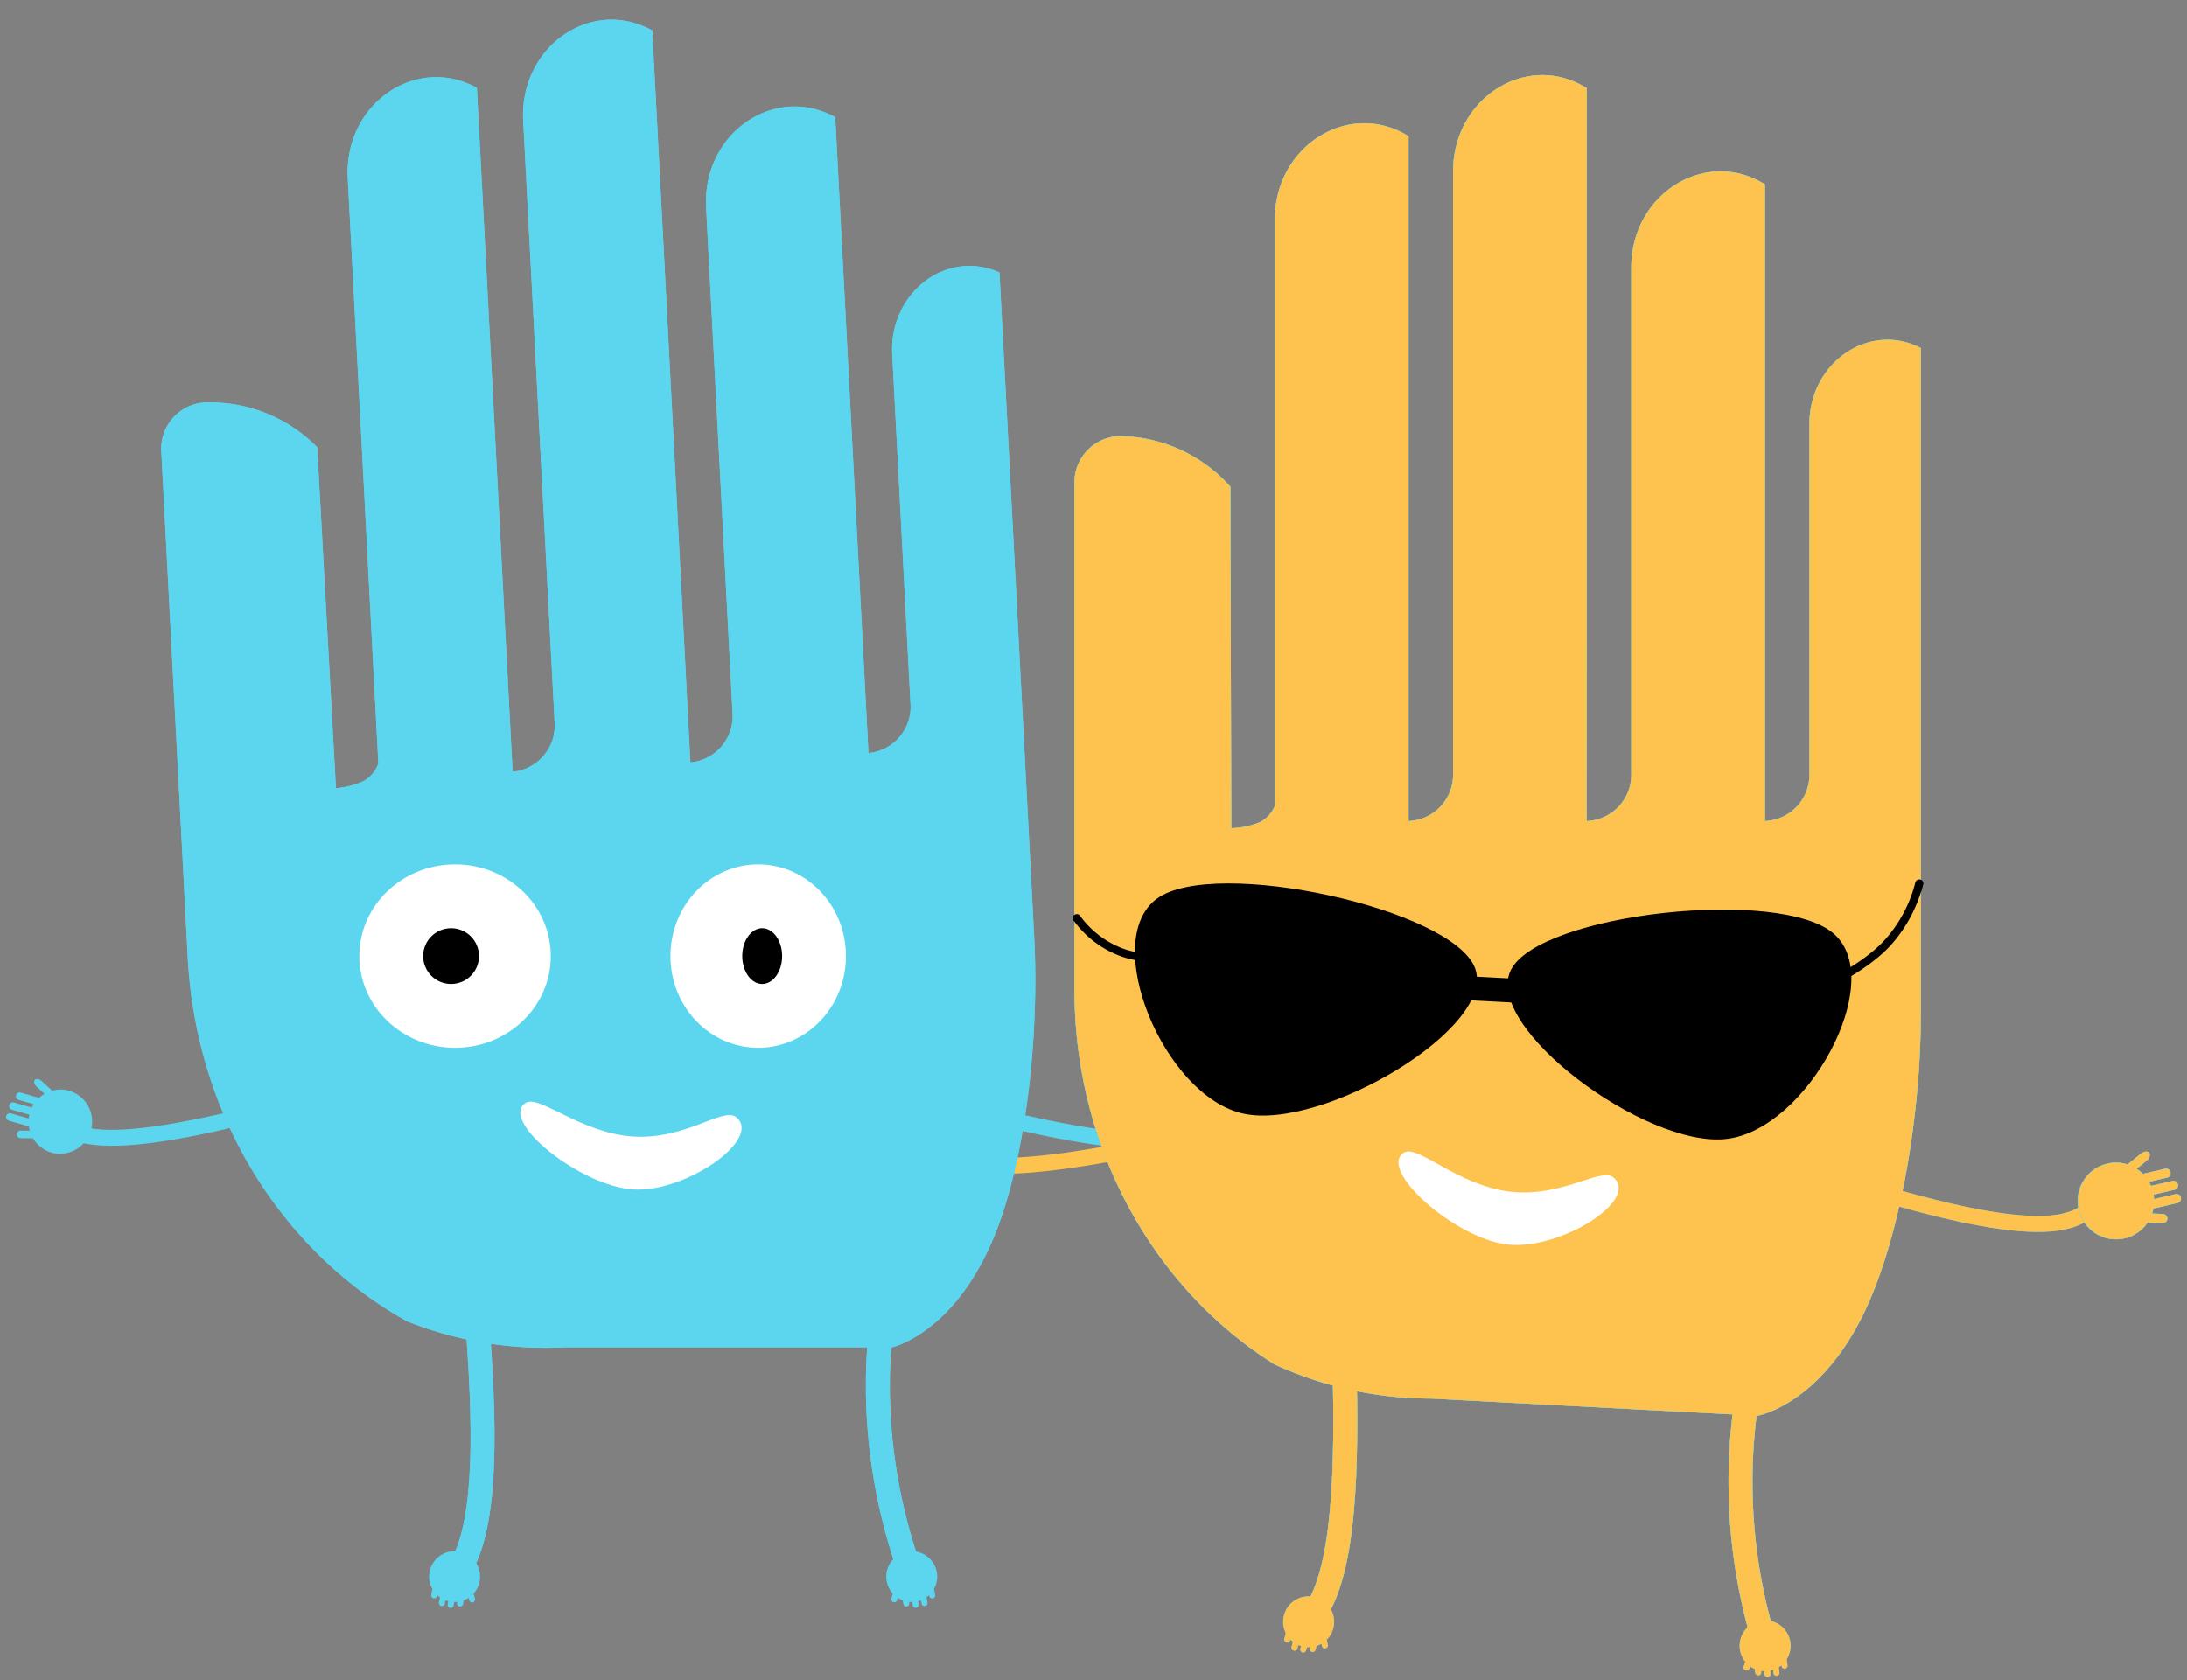 <svg xmlns="http://www.w3.org/2000/svg" width="274.138" height="210.69" viewBox="0 0 274.138 210.69">
  <rect x="0" y="0" width="274.138" height="210.69" fill="#808080" stroke="none"/>
  <g id="Groupe_962" data-name="Groupe 962" transform="translate(0 0)">
    <g id="Groupe_958" data-name="Groupe 958" transform="translate(117.464 2.953) rotate(3)">
      <path id="Tracé_1132" data-name="Tracé 1132" d="M106.089,116.789V53.438c0-20.073-10.079-37.6-25.071-47a46.879,46.879,0,0,0-19.6-4.288L20.455,0S11.845,1.447,6.216,14.9C2.205,24.475,0,38.638,0,50.421v83.45c6.48,3.329,13.959-1.808,13.959-9.54V80.588a5.822,5.822,0,0,1,5.584-6.033v79.838c7.382,4.606,16.751-1.121,16.751-10.453V80.588a5.821,5.821,0,0,1,5.584-6.033c.035,0,0-1.876,0,91.9,7.45,4.649,16.751-1.192,16.751-10.453V80.588a5.822,5.822,0,0,1,5.584-6.033v85.871c7.382,4.606,16.751-1.121,16.751-10.453v-73.5a4.137,4.137,0,0,1,1.859-2.051,10.246,10.246,0,0,1,3.611-.758l.113,42.821a18.8,18.8,0,0,0,13.959,6.339A5.817,5.817,0,0,0,106.089,116.789Z" transform="translate(132.274 167.861) rotate(177)" fill="#5cd6ef"/>
      <path id="Tracé_1133" data-name="Tracé 1133" d="M.424,0a68.974,68.974,0,0,0,3.92,32.066" transform="translate(110.075 165.829)" fill="none" stroke="#5cd6ef" stroke-miterlimit="10" stroke-width="3"/>
      <path id="Tracé_1134" data-name="Tracé 1134" d="M2.679,0C3.644,13.349,3.646,24.94,0,29.9" transform="translate(57.269 167.305)" fill="none" stroke="#5cd6ef" stroke-miterlimit="10" stroke-width="3"/>
      <path id="Tracé_1183" data-name="Tracé 1183" d="M11.346,0A11.382,11.382,0,1,1,0,11.38,11.369,11.369,0,0,1,11.346,0Z" transform="translate(83.506 107.709)" fill="#fff"/>
      <path id="Tracé_1184" data-name="Tracé 1184" d="M11.346,0A11.382,11.382,0,1,1,0,11.38,11.369,11.369,0,0,1,11.346,0Z" transform="translate(45.208 107.703)" fill="#fff"/>
      <path id="Tracé_1185" data-name="Tracé 1185" d="M3.191,0A3.2,3.2,0,1,1,0,3.2,3.2,3.2,0,0,1,3.191,0Z" transform="translate(53.719 116.239)"/>
      <path id="Tracé_1186" data-name="Tracé 1186" d="M2.836,0A3.037,3.037,0,0,1,5.674,3.2,3.034,3.034,0,0,1,2.837,6.4,3.037,3.037,0,0,1,0,3.2,3.034,3.034,0,0,1,2.836,0Z" transform="translate(92.726 116.245)"/>
      <path id="Tracé_1135" data-name="Tracé 1135" d="M.62.18c1.671-1.172,6.894,3.747,13.5,4.187S25.417.631,27.047,1.938c3.375,2.706-6.318,9.508-12.925,9.068S-2.611,2.447.62.18Z" transform="translate(65.221 138.131)" fill="#fff"/>
      <path id="Tracé_1136" data-name="Tracé 1136" d="M106.089,116.789V53.438c0-20.073-10.079-37.6-25.071-47a46.879,46.879,0,0,0-19.6-4.288L20.455,0S11.845,1.447,6.216,14.9C2.205,24.475,0,38.638,0,50.421v83.45c6.48,3.329,13.959-1.808,13.959-9.54V80.588a5.822,5.822,0,0,1,5.584-6.033v79.838c7.382,4.606,16.751-1.121,16.751-10.453V80.588a5.821,5.821,0,0,1,5.584-6.033c.035,0,0-1.876,0,91.9,7.45,4.649,16.751-1.192,16.751-10.453V80.588a5.822,5.822,0,0,1,5.584-6.033v85.871c7.382,4.606,16.751-1.121,16.751-10.453v-73.5a4.137,4.137,0,0,1,1.859-2.051,10.246,10.246,0,0,1,3.611-.758l.113,42.821a18.8,18.8,0,0,0,13.959,6.339A5.817,5.817,0,0,0,106.089,116.789Z" transform="translate(132.274 167.861) rotate(177)" fill="#5cd6ef"/>
      <path id="Tracé_1137" data-name="Tracé 1137" d="M.424,0a68.974,68.974,0,0,0,3.92,32.066" transform="translate(110.075 165.829)" fill="none" stroke="#5cd6ef" stroke-miterlimit="10" stroke-width="3"/>
      <path id="Tracé_1138" data-name="Tracé 1138" d="M2.679,0C3.644,13.349,3.646,24.94,0,29.9" transform="translate(57.269 167.305)" fill="none" stroke="#5cd6ef" stroke-miterlimit="10" stroke-width="3"/>
      <path id="Tracé_1187" data-name="Tracé 1187" d="M11.346,0A11.382,11.382,0,1,1,0,11.38,11.369,11.369,0,0,1,11.346,0Z" transform="translate(83.506 107.709)" fill="#fff"/>
      <path id="Tracé_1188" data-name="Tracé 1188" d="M11.346,0A11.382,11.382,0,1,1,0,11.38,11.369,11.369,0,0,1,11.346,0Z" transform="translate(45.208 107.703)" fill="#fff"/>
      <path id="Tracé_1189" data-name="Tracé 1189" d="M3.191,0A3.2,3.2,0,1,1,0,3.2,3.2,3.2,0,0,1,3.191,0Z" transform="translate(53.719 116.239)"/>
      <path id="Tracé_1190" data-name="Tracé 1190" d="M2.836,0A3.037,3.037,0,0,1,5.674,3.2,3.034,3.034,0,0,1,2.837,6.4,3.037,3.037,0,0,1,0,3.2,3.034,3.034,0,0,1,2.836,0Z" transform="translate(92.726 116.245)"/>
      <path id="Tracé_1139" data-name="Tracé 1139" d="M.62.18c1.671-1.172,6.894,3.747,13.5,4.187S25.417.631,27.047,1.938c3.375,2.706-6.318,9.508-12.925,9.068S-2.611,2.447.62.18Z" transform="translate(65.221 138.131)" fill="#fff"/>
      <path id="Tracé_1140" data-name="Tracé 1140" d="M27.788,0C25.081,1.4,25.924,7.088,0,.9" transform="translate(126.006 139.393)" fill="none" stroke="#5cd6ef" stroke-miterlimit="10" stroke-width="2"/>
      <path id="Union_61" data-name="Union 61" d="M4.531,12.229v-2.7a4.857,4.857,0,0,1-.564-.065v2.759a.566.566,0,1,1-1.132,0V9.122a4.812,4.812,0,0,1-.583-.311L1.9,10.137A.566.566,0,0,1,.8,9.844l.488-1.821A4.733,4.733,0,0,1,0,4.771a4.811,4.811,0,0,1,9.622,0,4.719,4.719,0,0,1-.68,2.447l.948,1.93c.209.426.151.879-.13,1.015s-.679-.1-.887-.525l-.71-1.445a4.822,4.822,0,0,1-.8.625v2.849a.566.566,0,1,1-1.132,0V9.332a4.81,4.81,0,0,1-.564.136v2.762a.566.566,0,0,1-1.132,0Z" transform="translate(152.037 145.634) rotate(-106)" fill="#5cd6ef"/>
      <path id="Union_62" data-name="Union 62" d="M4.531,12.229v-2.7a4.857,4.857,0,0,1-.564-.065v2.759a.566.566,0,1,1-1.132,0V9.122a4.812,4.812,0,0,1-.583-.311L1.9,10.137A.566.566,0,0,1,.8,9.844l.488-1.821A4.733,4.733,0,0,1,0,4.771a4.811,4.811,0,0,1,9.622,0,4.719,4.719,0,0,1-.68,2.447l.948,1.93c.209.426.151.879-.13,1.015s-.679-.1-.887-.525l-.71-1.445a4.822,4.822,0,0,1-.8.625v2.849a.566.566,0,1,1-1.132,0V9.332a4.81,4.81,0,0,1-.564.136v2.762a.566.566,0,0,1-1.132,0Z" transform="translate(152.037 145.634) rotate(-106)" fill="#5cd6ef"/>
      <path id="Tracé_1143" data-name="Tracé 1143" d="M0,0C2.268,1.177,1.564,5.939,23.283.758" transform="translate(6.072 139.526)" fill="none" stroke="#fec34f" stroke-miterlimit="10" stroke-width="2"/>
      <path id="Union_63" data-name="Union 63" d="M0,6.729A3.97,3.97,0,0,1,1.079,4.007L.668,2.47a.474.474,0,0,1,.915-.246l.3,1.12a4.035,4.035,0,0,1,.49-.262V.475a.475.475,0,0,1,.95,0V2.791a4.066,4.066,0,0,1,.472-.055V.474a.475.475,0,0,1,.949,0V2.791a4.028,4.028,0,0,1,.472.113V.944a.474.474,0,0,1,.949,0V3.332a4.046,4.046,0,0,1,.67.519l.594-1.21c.175-.355.508-.553.743-.439s.283.494.109.85L7.487,4.666a3.958,3.958,0,0,1,.578,2.064A4.032,4.032,0,0,1,0,6.729Z" transform="translate(0 142.65) rotate(-74)" fill="#5cd6ef"/>
      <path id="Union_64" data-name="Union 64" d="M3.009,6.741V6.364a3.209,3.209,0,0,1-.374-.043v.42a.376.376,0,1,1-.751,0V6.089a3.193,3.193,0,0,1-.375-.2v.1a.376.376,0,0,1-.752,0V5.241A3.183,3.183,0,0,1,3.194,0,3.183,3.183,0,0,1,5.938,4.817l.285.581a.375.375,0,0,1-.675.328l-.126-.258a3.207,3.207,0,0,1-.535.419v.48a.376.376,0,1,1-.752,0V6.229a3.179,3.179,0,0,1-.374.09v.422a.376.376,0,0,1-.751,0Z" transform="translate(54.466 193.945) rotate(11)" fill="#5cd6ef"/>
      <path id="Union_65" data-name="Union 65" d="M0,3.934A3.165,3.165,0,0,1,.752,1.881V1.126a.376.376,0,0,1,.752,0v.106a3.19,3.19,0,0,1,.375-.2V.376a.375.375,0,1,1,.751,0V.8A3.2,3.2,0,0,1,3.005.756V.376a.375.375,0,0,1,.751,0V.8a3.175,3.175,0,0,1,.375.09V.751a.376.376,0,0,1,.752,0v.482a3.2,3.2,0,0,1,.533.417l.127-.259a.375.375,0,0,1,.675.329L5.933,2.3a3.182,3.182,0,0,1-2.74,4.817A3.188,3.188,0,0,1,0,3.934Z" transform="translate(118.18 200.94) rotate(169)" fill="#5cd6ef"/>
      <path id="Tracé_1147" data-name="Tracé 1147" d="M.157,4.691C2.3-2.946,27.6-.605,34.377,7.018s1.83,28.154-7.1,28.167S-1.987,12.327.157,4.691Z" transform="translate(76.612 118.301) rotate(141)"/>
      <path id="Tracé_1148" data-name="Tracé 1148" d="M.157,30.484c2.145,7.635,27.448,5.3,34.231-2.325S36.217.013,27.288,0-1.988,22.85.157,30.484Z" transform="translate(97.09 90.967) rotate(39)"/>
      <line id="Ligne_65" data-name="Ligne 65" x2="17.731" y2="0.003" transform="translate(71.094 117.309)" fill="none" stroke="#000" stroke-width="3"/>
      <path id="Tracé_1150" data-name="Tracé 1150" d="M12.1,0A17.567,17.567,0,0,1,8.432,7.756C5.418,11.313,0,13.96,0,13.96" transform="translate(116.484 101.222)" fill="none" stroke="#000" stroke-linecap="round" stroke-width="1"/>
      <path id="Tracé_1149" data-name="Tracé 1149" d="M0,0A12.2,12.2,0,0,0,6.216,4.1c3.954,1.024,9.6,0,9.6,0" transform="translate(23.362 111.092)" fill="none" stroke="#000" stroke-linecap="round" stroke-width="1"/>
    </g>
    <g id="Groupe_957" data-name="Groupe 957" transform="translate(0 0)">
      <path id="Tracé_1075" data-name="Tracé 1075" d="M106.093,116.774l.01-63.351c0-20.072-10.073-37.6-25.063-46.992a46.871,46.871,0,0,0-19.6-4.284L20.477,0S11.866,1.448,6.235,14.9C2.223,24.478.015,38.641.013,50.424L0,133.873c6.479,3.328,13.959-1.811,13.961-9.542l.007-43.742a5.824,5.824,0,0,1,5.585-6.034l-.013,79.837c7.381,4.6,16.751-1.123,16.753-10.455l.01-63.351a5.824,5.824,0,0,1,5.585-6.034c.035,0,0-1.876-.015,91.9C49.322,171.1,58.624,165.26,58.625,156l.012-75.417a5.824,5.824,0,0,1,5.585-6.034l-.014,85.87c7.381,4.605,16.751-1.123,16.753-10.456l.012-73.5a4.138,4.138,0,0,1,1.86-2.051,10.248,10.248,0,0,1,3.611-.758l.107,42.821a18.8,18.8,0,0,0,13.958,6.337A5.819,5.819,0,0,0,106.093,116.774Z" transform="translate(132.289 167.856) rotate(177)" fill="#5cd6ef"/>
      <path id="Tracé_1076" data-name="Tracé 1076" d="M108.986,129.12a68.968,68.968,0,0,0,3.915,32.065" transform="translate(1.507 36.705)" fill="none" stroke="#5cd6ef" stroke-miterlimit="10" stroke-width="3"/>
      <path id="Tracé_1077" data-name="Tracé 1077" d="M77.794,131.46c.963,13.349.963,24.94-2.684,29.9" transform="translate(-17.85 35.85)" fill="none" stroke="#5cd6ef" stroke-miterlimit="10" stroke-width="3"/>
      <ellipse id="Ellipse_302" data-name="Ellipse 302" cx="11" cy="11.5" rx="11" ry="11.5" transform="translate(84.04 108.378)" fill="#fff"/>
      <ellipse id="Ellipse_303" data-name="Ellipse 303" cx="12" cy="11.5" rx="12" ry="11.5" transform="translate(45.04 108.378)" fill="#fff"/>
      <circle id="Ellipse_304" data-name="Ellipse 304" cx="3.5" cy="3.5" r="3.5" transform="translate(53.04 116.378)"/>
      <ellipse id="Ellipse_305" data-name="Ellipse 305" cx="2.5" cy="3.5" rx="2.5" ry="3.5" transform="translate(93.04 116.378)"/>
      <path id="Tracé_1082" data-name="Tracé 1082" d="M3097.747,691.822c1.671-1.172,6.893,3.746,13.5,4.184s11.3-3.738,12.926-2.431c3.375,2.706-6.319,9.509-12.926,9.07S3094.515,694.089,3097.747,691.822Z" transform="translate(-3031.906 -553.507)" fill="#fff"/>
      <path id="Tracé_1075-2" data-name="Tracé 1075" d="M106.093,116.774l.01-63.351c0-20.072-10.073-37.6-25.063-46.992a46.871,46.871,0,0,0-19.6-4.284L20.477,0S11.866,1.448,6.235,14.9C2.223,24.478.015,38.641.013,50.424L0,133.873c6.479,3.328,13.959-1.811,13.961-9.542l.007-43.742a5.824,5.824,0,0,1,5.585-6.034l-.013,79.837c7.381,4.6,16.751-1.123,16.753-10.455l.01-63.351a5.824,5.824,0,0,1,5.585-6.034c.035,0,0-1.876-.015,91.9C49.322,171.1,58.624,165.26,58.625,156l.012-75.417a5.824,5.824,0,0,1,5.585-6.034l-.014,85.87c7.381,4.605,16.751-1.123,16.753-10.456l.012-73.5a4.138,4.138,0,0,1,1.86-2.051,10.248,10.248,0,0,1,3.611-.758l.107,42.821a18.8,18.8,0,0,0,13.958,6.337A5.819,5.819,0,0,0,106.093,116.774Z" transform="translate(132.289 167.856) rotate(177)" fill="#5cd6ef"/>
      <path id="Tracé_1076-2" data-name="Tracé 1076" d="M108.986,129.12a68.968,68.968,0,0,0,3.915,32.065" transform="translate(1.507 36.705)" fill="none" stroke="#5cd6ef" stroke-miterlimit="10" stroke-width="3"/>
      <path id="Tracé_1077-2" data-name="Tracé 1077" d="M77.794,131.46c.963,13.349.963,24.94-2.684,29.9" transform="translate(-17.85 35.85)" fill="none" stroke="#5cd6ef" stroke-miterlimit="10" stroke-width="3"/>
      <ellipse id="Ellipse_306" data-name="Ellipse 306" cx="11" cy="11.5" rx="11" ry="11.5" transform="translate(84.04 108.378)" fill="#fff"/>
      <ellipse id="Ellipse_307" data-name="Ellipse 307" cx="12" cy="11.5" rx="12" ry="11.5" transform="translate(45.04 108.378)" fill="#fff"/>
      <circle id="Ellipse_308" data-name="Ellipse 308" cx="3.5" cy="3.5" r="3.5" transform="translate(53.04 116.378)"/>
      <ellipse id="Ellipse_309" data-name="Ellipse 309" cx="2.5" cy="3.5" rx="2.5" ry="3.5" transform="translate(93.04 116.378)"/>
      <path id="Tracé_1083" data-name="Tracé 1083" d="M3097.747,691.822c1.671-1.172,6.893,3.746,13.5,4.184s11.3-3.738,12.926-2.431c3.375,2.706-6.319,9.509-12.926,9.07S3094.515,694.089,3097.747,691.822Z" transform="translate(-3031.906 -553.507)" fill="#fff"/>
      <path id="Tracé_1095" data-name="Tracé 1095" d="M144.788,101.25c-2.707,1.4-1.865,7.088-27.788.9" transform="translate(9.004 38.132)" fill="none" stroke="#5cd6ef" stroke-miterlimit="10" stroke-width="2"/>
      <path id="Union_44" data-name="Union 44" d="M4.532,12.232V9.537a4.855,4.855,0,0,1-.564-.065v2.759a.566.566,0,1,1-1.132,0V9.125a4.815,4.815,0,0,1-.583-.311L1.9,10.138A.566.566,0,0,1,.8,9.845l.488-1.819A4.735,4.735,0,0,1,0,4.773a4.812,4.812,0,0,1,9.624,0,4.72,4.72,0,0,1-.681,2.448L9.891,9.15c.209.425.15.879-.13,1.014s-.678-.1-.886-.525L8.165,8.2a4.826,4.826,0,0,1-.805.626v2.849a.566.566,0,0,1-1.132,0V9.335a4.816,4.816,0,0,1-.563.135v2.761a.566.566,0,1,1-1.132,0Z" transform="translate(152.034 145.624) rotate(-106)" fill="#5cd6ef"/>
      <path id="Union_45" data-name="Union 45" d="M4.532,12.232V9.537a4.855,4.855,0,0,1-.564-.065v2.759a.566.566,0,1,1-1.132,0V9.125a4.815,4.815,0,0,1-.583-.311L1.9,10.138A.566.566,0,0,1,.8,9.845l.488-1.819A4.735,4.735,0,0,1,0,4.773a4.812,4.812,0,0,1,9.624,0,4.72,4.72,0,0,1-.681,2.448L9.891,9.15c.209.425.15.879-.13,1.014s-.678-.1-.886-.525L8.165,8.2a4.826,4.826,0,0,1-.805.626v2.849a.566.566,0,0,1-1.132,0V9.335a4.816,4.816,0,0,1-.563.135v2.761a.566.566,0,1,1-1.132,0Z" transform="translate(152.034 145.624) rotate(-106)" fill="#5cd6ef"/>
      <path id="Tracé_1101" data-name="Tracé 1101" d="M3.32,92.25C5.588,93.427,4.883,98.189,26.6,93" transform="translate(2.751 47.289)" fill="none" stroke="#5cd6ef" stroke-miterlimit="10" stroke-width="2"/>
      <path id="Union_47" data-name="Union 47" d="M0,6.727A3.967,3.967,0,0,1,1.079,4.005L.668,2.47a.474.474,0,0,1,.915-.245l.3,1.119a4.033,4.033,0,0,1,.49-.262V.475a.474.474,0,0,1,.949,0V2.791a4.071,4.071,0,0,1,.473-.055V.474a.474.474,0,0,1,.949,0V2.791a4.034,4.034,0,0,1,.472.113V.944a.474.474,0,0,1,.949,0V3.333a4.044,4.044,0,0,1,.671.52l.595-1.211c.175-.356.508-.553.743-.44s.284.494.109.851L7.487,4.667a3.955,3.955,0,0,1,.576,2.061A4.032,4.032,0,0,1,0,6.727Z" transform="translate(0 142.663) rotate(-74)" fill="#5cd6ef"/>
      <path id="Union_52" data-name="Union 52" d="M3.008,6.74V6.362a3.2,3.2,0,0,1-.375-.044V6.74a.375.375,0,0,1-.751,0V6.087a3.191,3.191,0,0,1-.375-.2v.1a.376.376,0,0,1-.752,0V5.24A3.182,3.182,0,0,1,3.193,0,3.183,3.183,0,0,1,5.936,4.815l.285.582a.375.375,0,1,1-.674.328L5.42,5.466a3.206,3.206,0,0,1-.535.418v.481a.376.376,0,1,1-.752,0V6.227a3.175,3.175,0,0,1-.374.09V6.74a.376.376,0,1,1-.751,0Z" transform="translate(54.457 193.95) rotate(11)" fill="#5cd6ef"/>
      <path id="Union_53" data-name="Union 53" d="M0,3.935A3.166,3.166,0,0,1,.752,1.882V1.126a.376.376,0,0,1,.752,0v.106a3.186,3.186,0,0,1,.375-.2V.376a.376.376,0,0,1,.752,0V.8A3.211,3.211,0,0,1,3.005.756V.376a.376.376,0,1,1,.752,0V.8a3.184,3.184,0,0,1,.375.09V.751a.375.375,0,1,1,.751,0v.481a3.206,3.206,0,0,1,.534.417l.127-.258a.375.375,0,0,1,.675.328L5.933,2.3a3.183,3.183,0,0,1-2.74,4.819A3.189,3.189,0,0,1,0,3.935Z" transform="translate(118.17 200.936) rotate(169)" fill="#5cd6ef"/>
    </g>
    <g id="Groupe_959" data-name="Groupe 959" transform="translate(134.973 3.87) rotate(3)">
      <path id="Tracé_1132-2" data-name="Tracé 1132" d="M106.089,116.789V53.438c0-20.073-10.079-37.6-25.071-47a46.879,46.879,0,0,0-19.6-4.288L20.455,0S11.845,1.447,6.216,14.9C2.205,24.475,0,38.638,0,50.421v83.45c6.48,3.329,13.959-1.808,13.959-9.54V80.588a5.822,5.822,0,0,1,5.584-6.033v79.838c7.382,4.606,16.751-1.121,16.751-10.453V80.588a5.821,5.821,0,0,1,5.584-6.033c.035,0,0-1.876,0,91.9,7.45,4.649,16.751-1.192,16.751-10.453V80.588a5.822,5.822,0,0,1,5.584-6.033v85.871c7.382,4.606,16.751-1.121,16.751-10.453v-73.5a4.137,4.137,0,0,1,1.859-2.051,10.246,10.246,0,0,1,3.611-.758l.113,42.821a18.8,18.8,0,0,0,13.959,6.339A5.817,5.817,0,0,0,106.089,116.789Z" transform="translate(114.741 167.861) rotate(177)" fill="#5cd6ef"/>
      <path id="Tracé_1133-2" data-name="Tracé 1133" d="M.424,0a68.974,68.974,0,0,0,3.92,32.066" transform="translate(92.542 165.829)" fill="none" stroke="#5cd6ef" stroke-miterlimit="10" stroke-width="3"/>
      <path id="Tracé_1134-2" data-name="Tracé 1134" d="M2.679,0C3.644,13.349,3.646,24.94,0,29.9" transform="translate(39.736 167.305)" fill="none" stroke="#5cd6ef" stroke-miterlimit="10" stroke-width="3"/>
      <path id="Tracé_1197" data-name="Tracé 1197" d="M11.346,0A11.382,11.382,0,1,1,0,11.38,11.369,11.369,0,0,1,11.346,0Z" transform="translate(65.973 107.709)" fill="#fff"/>
      <path id="Tracé_1198" data-name="Tracé 1198" d="M11.346,0A11.382,11.382,0,1,1,0,11.38,11.369,11.369,0,0,1,11.346,0Z" transform="translate(27.675 107.703)" fill="#fff"/>
      <path id="Tracé_1199" data-name="Tracé 1199" d="M3.191,0A3.2,3.2,0,1,1,0,3.2,3.2,3.2,0,0,1,3.191,0Z" transform="translate(36.186 116.239)"/>
      <path id="Tracé_1200" data-name="Tracé 1200" d="M2.836,0A3.037,3.037,0,0,1,5.674,3.2,3.034,3.034,0,0,1,2.837,6.4,3.037,3.037,0,0,1,0,3.2,3.034,3.034,0,0,1,2.836,0Z" transform="translate(75.193 116.245)"/>
      <path id="Tracé_1135-2" data-name="Tracé 1135" d="M.62.18c1.671-1.172,6.894,3.747,13.5,4.187S25.417.631,27.047,1.938c3.375,2.706-6.318,9.508-12.925,9.068S-2.611,2.447.62.18Z" transform="translate(47.688 138.131)" fill="#fff"/>
      <path id="Tracé_1136-2" data-name="Tracé 1136" d="M106.089,116.789V53.438c0-20.073-10.079-37.6-25.071-47a46.879,46.879,0,0,0-19.6-4.288L20.455,0S11.845,1.447,6.216,14.9C2.205,24.475,0,38.638,0,50.421v83.45c6.48,3.329,13.959-1.808,13.959-9.54V80.588a5.822,5.822,0,0,1,5.584-6.033v79.838c7.382,4.606,16.751-1.121,16.751-10.453V80.588a5.821,5.821,0,0,1,5.584-6.033c.035,0,0-1.876,0,91.9,7.45,4.649,16.751-1.192,16.751-10.453V80.588a5.822,5.822,0,0,1,5.584-6.033v85.871c7.382,4.606,16.751-1.121,16.751-10.453v-73.5a4.137,4.137,0,0,1,1.859-2.051,10.246,10.246,0,0,1,3.611-.758l.113,42.821a18.8,18.8,0,0,0,13.959,6.339A5.817,5.817,0,0,0,106.089,116.789Z" transform="translate(114.741 167.861) rotate(177)" fill="#fec34f"/>
      <path id="Tracé_1137-2" data-name="Tracé 1137" d="M.424,0a68.974,68.974,0,0,0,3.92,32.066" transform="translate(92.542 165.829)" fill="none" stroke="#fec34f" stroke-miterlimit="10" stroke-width="3"/>
      <path id="Tracé_1138-2" data-name="Tracé 1138" d="M2.679,0C3.644,13.349,3.646,24.94,0,29.9" transform="translate(39.736 167.305)" fill="none" stroke="#fec34f" stroke-miterlimit="10" stroke-width="3"/>
      <path id="Tracé_1201" data-name="Tracé 1201" d="M11.346,0A11.382,11.382,0,1,1,0,11.38,11.369,11.369,0,0,1,11.346,0Z" transform="translate(65.973 107.709)" fill="#fff"/>
      <path id="Tracé_1202" data-name="Tracé 1202" d="M11.346,0A11.382,11.382,0,1,1,0,11.38,11.369,11.369,0,0,1,11.346,0Z" transform="translate(27.675 107.703)" fill="#fff"/>
      <path id="Tracé_1203" data-name="Tracé 1203" d="M3.191,0A3.2,3.2,0,1,1,0,3.2,3.2,3.2,0,0,1,3.191,0Z" transform="translate(36.186 116.239)"/>
      <path id="Tracé_1204" data-name="Tracé 1204" d="M2.836,0A3.037,3.037,0,0,1,5.674,3.2,3.034,3.034,0,0,1,2.837,6.4,3.037,3.037,0,0,1,0,3.2,3.034,3.034,0,0,1,2.836,0Z" transform="translate(75.193 116.245)"/>
      <path id="Tracé_1139-2" data-name="Tracé 1139" d="M.62.18c1.671-1.172,6.894,3.747,13.5,4.187S25.417.631,27.047,1.938c3.375,2.706-6.318,9.508-12.925,9.068S-2.611,2.447.62.18Z" transform="translate(47.688 138.131)" fill="#fff"/>
      <path id="Tracé_1140-2" data-name="Tracé 1140" d="M27.788,0C25.081,1.4,25.924,7.088,0,.9" transform="translate(108.473 139.393)" fill="none" stroke="#fec34f" stroke-miterlimit="10" stroke-width="2"/>
      <path id="Union_61-2" data-name="Union 61" d="M4.531,12.229v-2.7a4.857,4.857,0,0,1-.564-.065v2.759a.566.566,0,1,1-1.132,0V9.122a4.812,4.812,0,0,1-.583-.311L1.9,10.137A.566.566,0,0,1,.8,9.844l.488-1.821A4.733,4.733,0,0,1,0,4.771a4.811,4.811,0,0,1,9.622,0,4.719,4.719,0,0,1-.68,2.447l.948,1.93c.209.426.151.879-.13,1.015s-.679-.1-.887-.525l-.71-1.445a4.822,4.822,0,0,1-.8.625v2.849a.566.566,0,1,1-1.132,0V9.332a4.81,4.81,0,0,1-.564.136v2.762a.566.566,0,0,1-1.132,0Z" transform="translate(134.504 145.634) rotate(-106)" fill="#5cd6ef"/>
      <g id="Union_62-2" data-name="Union 62" transform="translate(134.504 145.634) rotate(-106)" fill="#fec34f">
        <path d="M 5.097 12.295 C 5.06 12.295 5.031 12.266 5.031 12.229 L 5.031 9.534 L 5.031 9.061 L 4.559 9.035 C 4.389 9.025 4.219 9.005 4.053 8.976 L 3.466 8.873 L 3.466 9.469 L 3.466 12.227 C 3.466 12.264 3.437 12.293 3.4 12.293 C 3.364 12.293 3.334 12.264 3.334 12.227 L 3.334 9.122 L 3.334 8.798 L 3.038 8.665 C 2.859 8.585 2.683 8.492 2.516 8.387 L 1.943 8.029 L 1.768 8.682 L 1.412 10.007 C 1.404 10.039 1.374 10.055 1.349 10.055 C 1.344 10.055 1.338 10.054 1.332 10.052 C 1.311 10.047 1.298 10.032 1.292 10.021 C 1.283 10.006 1.281 9.99 1.286 9.974 L 1.774 8.153 L 1.846 7.884 L 1.655 7.681 C 0.91 6.888 0.5 5.855 0.5 4.771 C 0.5 2.416 2.434 0.5 4.811 0.5 C 7.188 0.5 9.122 2.416 9.122 4.771 C 9.122 5.544 8.912 6.3 8.514 6.959 L 8.373 7.193 L 8.493 7.438 L 9.441 9.368 C 9.501 9.489 9.517 9.593 9.516 9.662 C 9.459 9.62 9.383 9.542 9.322 9.418 L 8.612 7.973 L 8.31 7.357 L 7.816 7.833 C 7.597 8.044 7.354 8.233 7.096 8.393 L 6.859 8.54 L 6.859 8.818 L 6.859 11.668 C 6.859 11.704 6.83 11.734 6.793 11.734 C 6.756 11.734 6.727 11.705 6.727 11.668 L 6.727 9.332 L 6.727 8.656 L 6.081 8.853 C 5.916 8.904 5.746 8.945 5.576 8.975 L 5.163 9.048 L 5.163 9.467 L 5.163 12.229 C 5.163 12.266 5.133 12.295 5.097 12.295 Z" stroke="none"/>
        <path d="M 5.044 8.561 L 5.488 8.483 C 5.639 8.456 5.789 8.42 5.935 8.375 L 6.41 8.23 L 6.832 7.969 C 7.061 7.827 7.275 7.66 7.469 7.473 L 7.829 7.126 L 8.086 6.701 C 8.436 6.12 8.622 5.452 8.622 4.771 C 8.622 2.692 6.912 1 4.811 1 C 2.709 1 1 2.692 1 4.771 C 1 5.727 1.362 6.639 2.02 7.338 L 2.359 7.7 L 2.781 7.963 C 2.929 8.055 3.084 8.138 3.243 8.209 L 3.673 8.402 L 4.139 8.484 C 4.286 8.509 4.437 8.527 4.587 8.535 L 5.044 8.561 M 5.097 12.795 C 4.784 12.795 4.531 12.542 4.531 12.229 L 4.531 9.534 C 4.339 9.523 4.151 9.501 3.966 9.469 L 3.966 12.227 C 3.966 12.541 3.712 12.793 3.4 12.793 C 3.088 12.793 2.834 12.541 2.834 12.227 L 2.834 9.122 C 2.632 9.031 2.437 8.927 2.251 8.811 L 1.895 10.137 C 1.828 10.389 1.599 10.555 1.349 10.555 C 1.301 10.555 1.252 10.548 1.203 10.535 C 0.902 10.454 0.722 10.145 0.803 9.844 L 1.291 8.023 C 0.49 7.171 -7.934570334100499e-08 6.028 -7.934570334100499e-08 4.771 C -7.934570334100499e-08 2.137 2.154 2.418518079139176e-07 4.811 2.418518079139176e-07 C 7.468 2.418518079139176e-07 9.622 2.137 9.622 4.771 C 9.622 5.665 9.374 6.502 8.942 7.218 L 9.89 9.148 C 10.099 9.573 10.041 10.027 9.76 10.163 C 9.707 10.189 9.648 10.201 9.588 10.201 C 9.334 10.201 9.042 9.982 8.873 9.638 L 8.163 8.193 C 7.919 8.428 7.65 8.638 7.359 8.818 L 7.359 11.668 C 7.359 11.981 7.105 12.234 6.793 12.234 C 6.48 12.234 6.227 11.981 6.227 11.668 L 6.227 9.332 C 6.043 9.388 5.855 9.433 5.663 9.467 L 5.663 12.229 C 5.663 12.542 5.409 12.795 5.097 12.795 Z" stroke="none" fill="#fec34f"/>
      </g>
      <path id="Union_64-2" data-name="Union 64" d="M3.009,6.741V6.364a3.209,3.209,0,0,1-.374-.043v.42a.376.376,0,1,1-.751,0V6.089a3.193,3.193,0,0,1-.375-.2v.1a.376.376,0,0,1-.752,0V5.241A3.183,3.183,0,0,1,3.194,0,3.183,3.183,0,0,1,5.938,4.817l.285.581a.375.375,0,0,1-.675.328l-.126-.258a3.207,3.207,0,0,1-.535.419v.48a.376.376,0,1,1-.752,0V6.229a3.179,3.179,0,0,1-.374.09v.422a.376.376,0,0,1-.751,0Z" transform="translate(36.933 193.945) rotate(11)" fill="#fec34f"/>
      <path id="Union_65-2" data-name="Union 65" d="M0,3.934A3.165,3.165,0,0,1,.752,1.881V1.126a.376.376,0,0,1,.752,0v.106a3.19,3.19,0,0,1,.375-.2V.376a.375.375,0,1,1,.751,0V.8A3.2,3.2,0,0,1,3.005.756V.376a.375.375,0,0,1,.751,0V.8a3.175,3.175,0,0,1,.375.09V.751a.376.376,0,0,1,.752,0v.482a3.2,3.2,0,0,1,.533.417l.127-.259a.375.375,0,0,1,.675.329L5.933,2.3a3.182,3.182,0,0,1-2.74,4.817A3.188,3.188,0,0,1,0,3.934Z" transform="translate(100.647 200.94) rotate(169)" fill="#fec34f"/>
      <path id="Tracé_1147-2" data-name="Tracé 1147" d="M.157,4.691C2.3-2.946,27.6-.605,34.377,7.018s1.83,28.154-7.1,28.167S-1.987,12.327.157,4.691Z" transform="translate(59.079 118.301) rotate(141)"/>
      <path id="Tracé_1148-2" data-name="Tracé 1148" d="M.157,30.484c2.145,7.635,27.448,5.3,34.231-2.325S36.217.013,27.288,0-1.988,22.85.157,30.484Z" transform="translate(79.557 90.967) rotate(39)"/>
      <line id="Ligne_65-2" data-name="Ligne 65" x2="17.731" y2="0.003" transform="translate(53.561 117.309)" fill="none" stroke="#000" stroke-width="3"/>
      <path id="Tracé_1150-2" data-name="Tracé 1150" d="M12.1,0A17.567,17.567,0,0,1,8.432,7.756C5.418,11.313,0,13.96,0,13.96" transform="translate(98.951 101.222)" fill="none" stroke="#000" stroke-linecap="round" stroke-width="1"/>
      <path id="Tracé_1149-2" data-name="Tracé 1149" d="M0,0A12.2,12.2,0,0,0,6.216,4.1c3.954,1.024,9.6,0,9.6,0" transform="translate(5.829 111.092)" fill="none" stroke="#000" stroke-linecap="round" stroke-width="1"/>
    </g>
  </g>
</svg>

